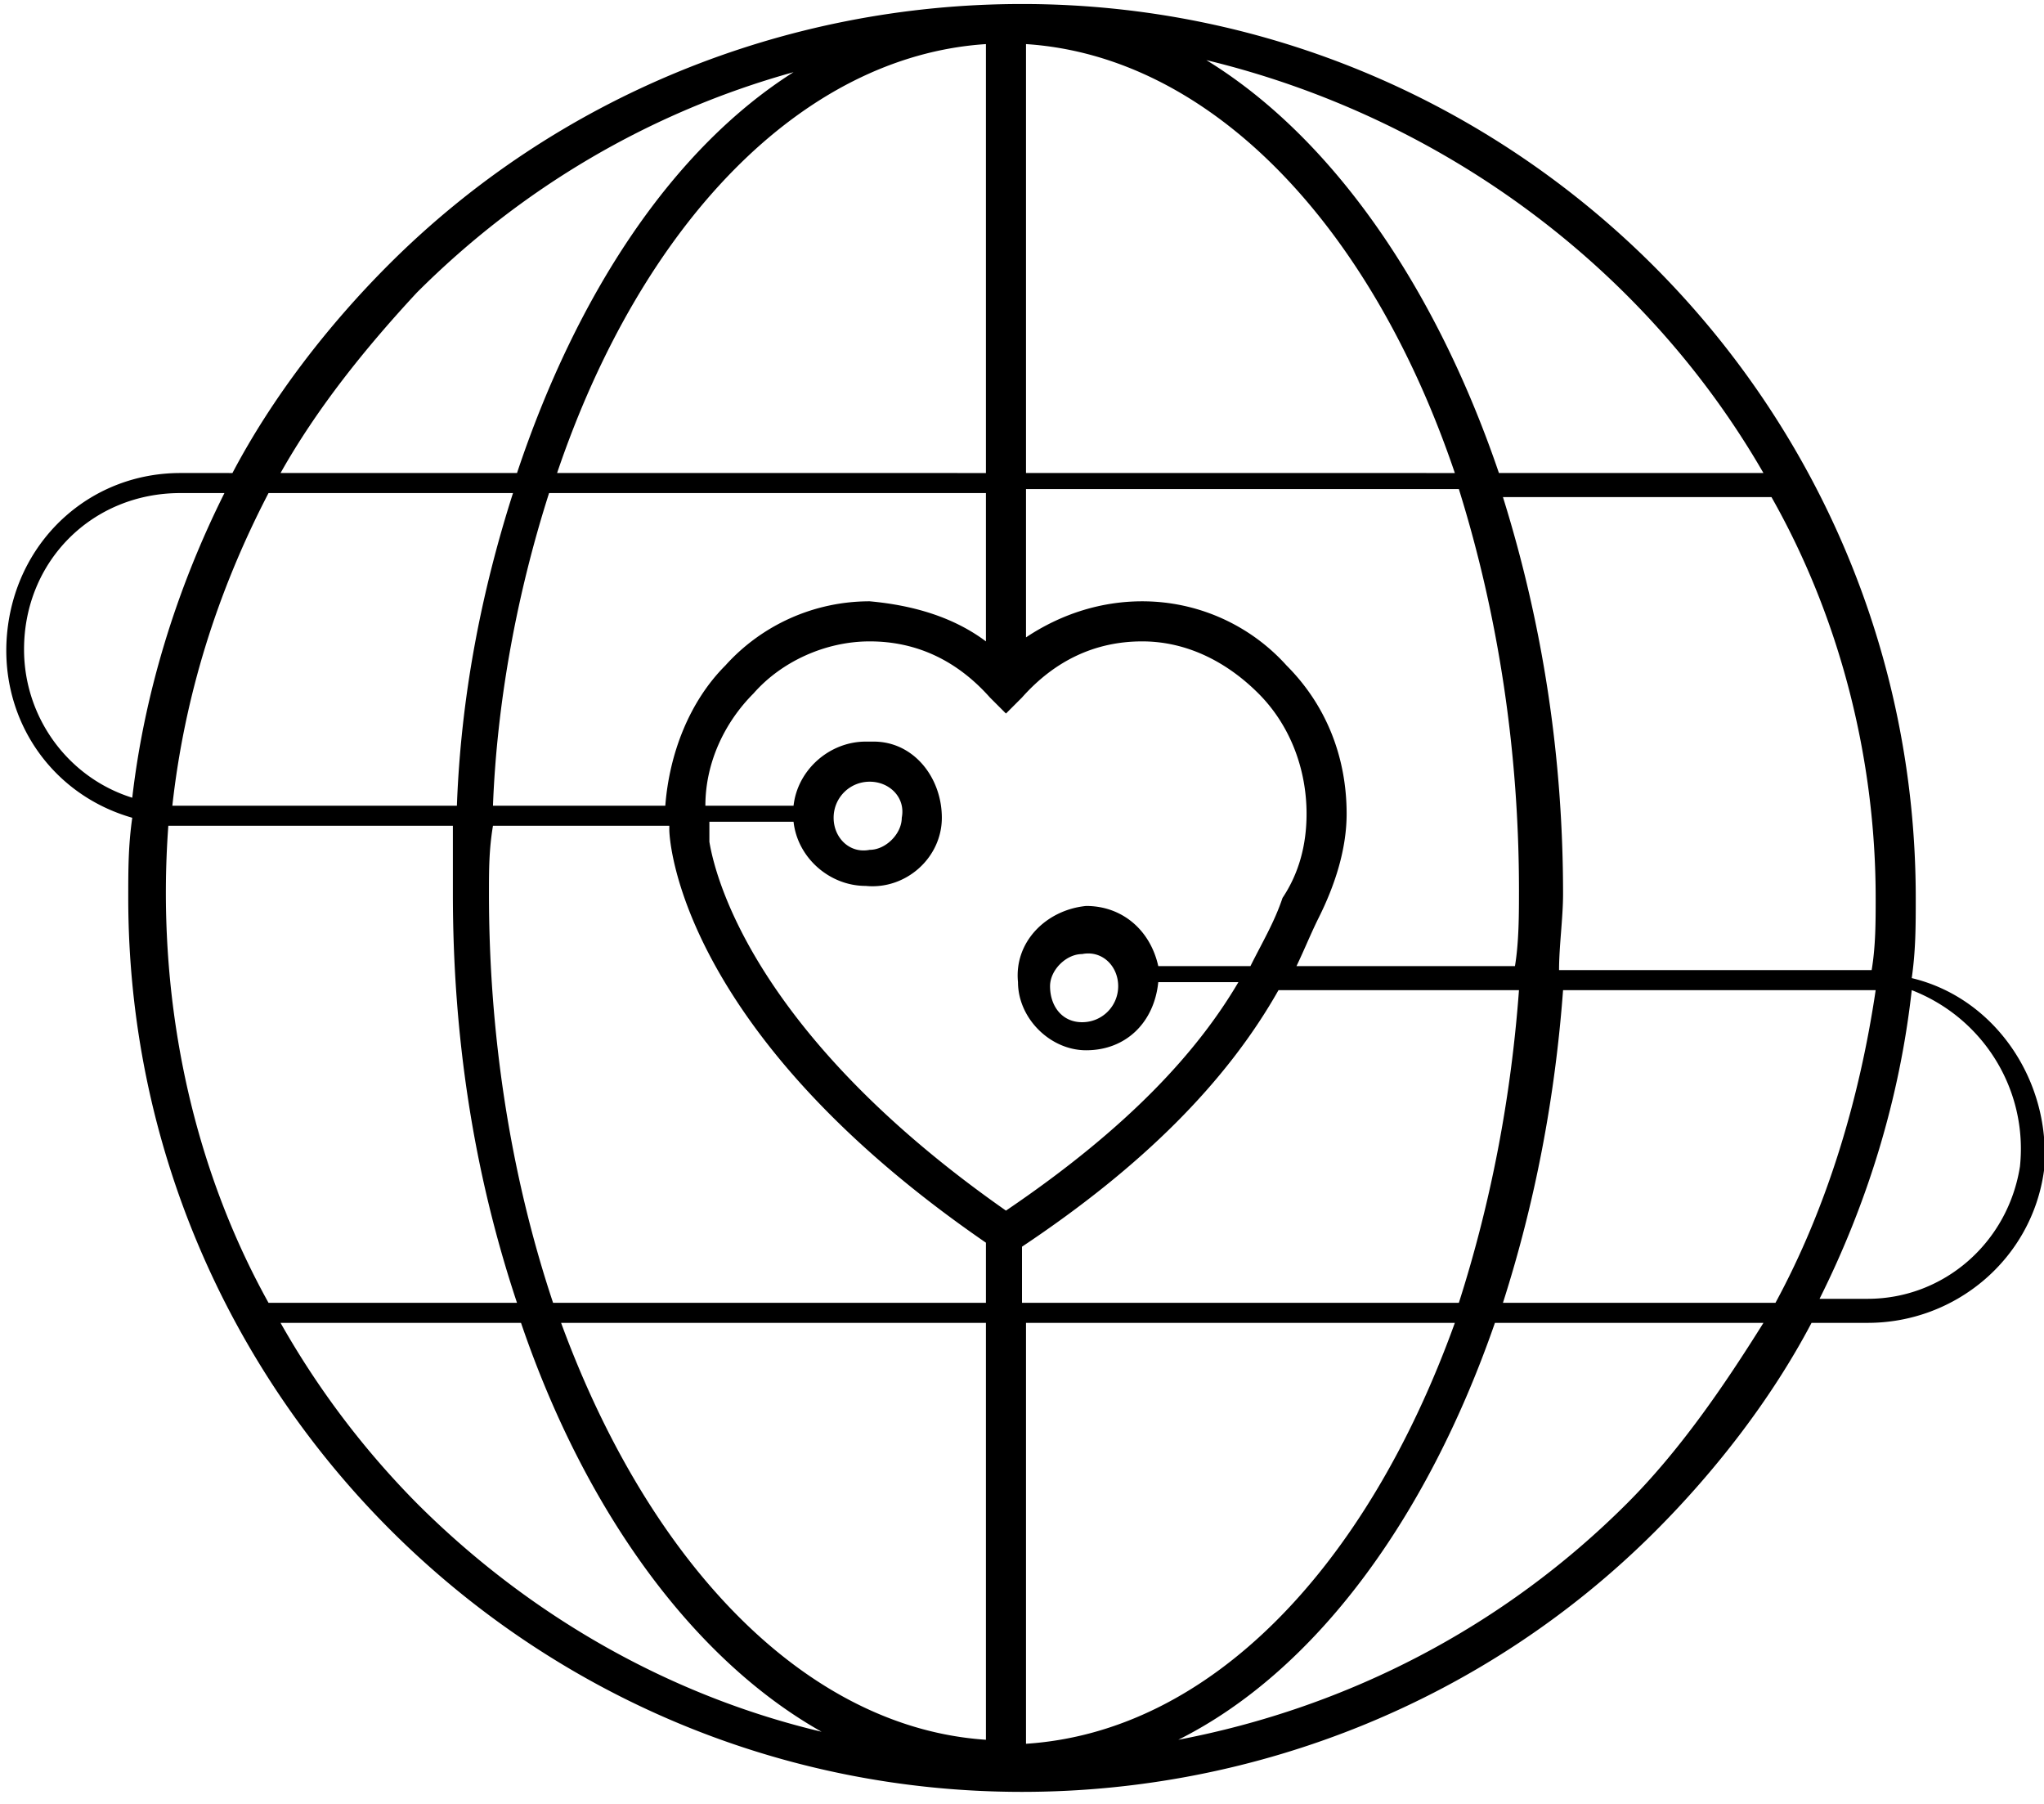 <svg xmlns="http://www.w3.org/2000/svg" viewBox="0 0 51 45"><path d="M47.7 24.4c.1-.7.1-1.3.1-2C47.8 10.1 37.8.1 25.5.1 19.6.1 13.9 2.4 9.7 6.6c-1.5 1.5-2.9 3.3-3.9 5.2H4.5c-2.2 0-4 1.6-4.3 3.8-.3 2.2 1 4.2 3.1 4.8-.1.7-.1 1.3-.1 2 0 12.3 10 22.3 22.3 22.3 5.9 0 11.6-2.3 15.8-6.5 1.5-1.5 2.9-3.3 3.9-5.2h1.4c2.2 0 4.1-1.6 4.4-3.8.2-2.2-1.2-4.3-3.3-4.8zm-.9-2c0 .6 0 1.2-.1 1.8h-7.8c0-.6.1-1.3.1-1.9 0-3.4-.5-6.7-1.5-9.9h6.7c1.7 3 2.6 6.5 2.6 10zm-14.5 1.8c.2-.4.4-.9.6-1.3.4-.8.7-1.7.7-2.6 0-1.4-.5-2.7-1.5-3.7-.9-1-2.2-1.6-3.6-1.6-1 0-2 .3-2.9.9v-3.7h10.8c1 3.2 1.5 6.6 1.5 10 0 .6 0 1.3-.1 1.9h-5.5zm5.6.5c-.2 2.7-.7 5.3-1.5 7.8H25.5v-1.4c3-2 5.1-4.1 6.4-6.4h6zM44 11.8h-6.6c-1.6-4.7-4.2-8.4-7.3-10.3C35.9 2.9 41 6.6 44 11.8zM25.6 1.1c4.6.3 8.6 4.5 10.7 10.7H25.6V1.1zm-1 10.7H13.9C16 5.6 20 1.4 24.6 1.1v10.7zm0 19.2v1.5H13.8c-1.1-3.3-1.6-6.8-1.6-10.2 0-.6 0-1.1.1-1.7h4.4v.1c0 .2.2 5 7.9 10.3zM12.3 20.1c.1-2.6.6-5.3 1.4-7.8h10.9V16c-.8-.6-1.8-.9-2.9-1-1.4 0-2.7.6-3.6 1.6-.9.9-1.4 2.2-1.5 3.5h-4.3zM10.4 7.3c2.6-2.6 5.8-4.5 9.4-5.5-3 1.9-5.4 5.5-6.9 10H7c.9-1.6 2.1-3.1 3.4-4.5zm-3.7 5h6.1c-.8 2.5-1.3 5.1-1.4 7.8H4.3c.3-2.7 1.1-5.3 2.4-7.8zM.6 16.2c0-2.2 1.7-3.9 3.9-3.9h1.1c-1.2 2.4-2 5-2.3 7.6-1.6-.5-2.7-2-2.7-3.7zm3.6 4.4h7.1v1.7c0 3.5.5 6.9 1.6 10.2H6.7c-2-3.6-2.8-7.8-2.5-11.9zm6.2 16.9A21.3 21.3 0 0 1 7 33h6c1.6 4.7 4.3 8.4 7.5 10.2-3.8-.9-7.3-2.9-10.1-5.7zm14.2 5.9C20.1 43.1 16.2 39 14 33h10.6v10.4zm.5-13.2c-6-4.2-7.2-8-7.4-9.2v-.5h2.1c.1.9.9 1.6 1.8 1.6 1 .1 1.9-.7 1.9-1.7s-.7-1.9-1.7-1.9h-.2c-.9 0-1.7.7-1.8 1.6h-2.2c0-1.1.5-2.1 1.2-2.8.7-.8 1.8-1.3 2.9-1.3 1.2 0 2.2.5 3 1.4l.4.4.4-.4c.8-.9 1.8-1.4 3-1.4 1.1 0 2.1.5 2.9 1.3.8.8 1.2 1.9 1.2 3 0 .8-.2 1.5-.6 2.1-.2.6-.5 1.1-.8 1.7h-2.3c-.2-.9-.9-1.5-1.8-1.5-1 .1-1.8.9-1.7 1.9 0 .9.8 1.7 1.7 1.7 1 0 1.7-.7 1.8-1.7h2c-1 1.7-2.7 3.6-5.8 5.7zm-4.3-9.8c0-.5.4-.9.9-.9s.9.4.8.9c0 .4-.4.8-.8.8-.5.1-.9-.3-.9-.8zm7.1 4.2c0 .5-.4.9-.9.9s-.8-.4-.8-.9c0-.4.4-.8.8-.8.5-.1.9.3.9.8zM25.6 33h10.7c-2.2 6.1-6.1 10.2-10.7 10.5V33zm15 4.5c-3.1 3.1-7 5.1-11.2 5.9 3.4-1.7 6.2-5.5 7.9-10.4H44c-1 1.6-2.1 3.2-3.4 4.5zm3.7-5h-6.8c.8-2.5 1.3-5.1 1.5-7.8h7.8c-.4 2.7-1.2 5.4-2.5 7.8zm6.1-3.4c-.3 1.9-1.9 3.3-3.8 3.3h-1.2c1.2-2.4 2-5 2.3-7.7 1.8.7 2.9 2.5 2.7 4.4z"/></svg>
